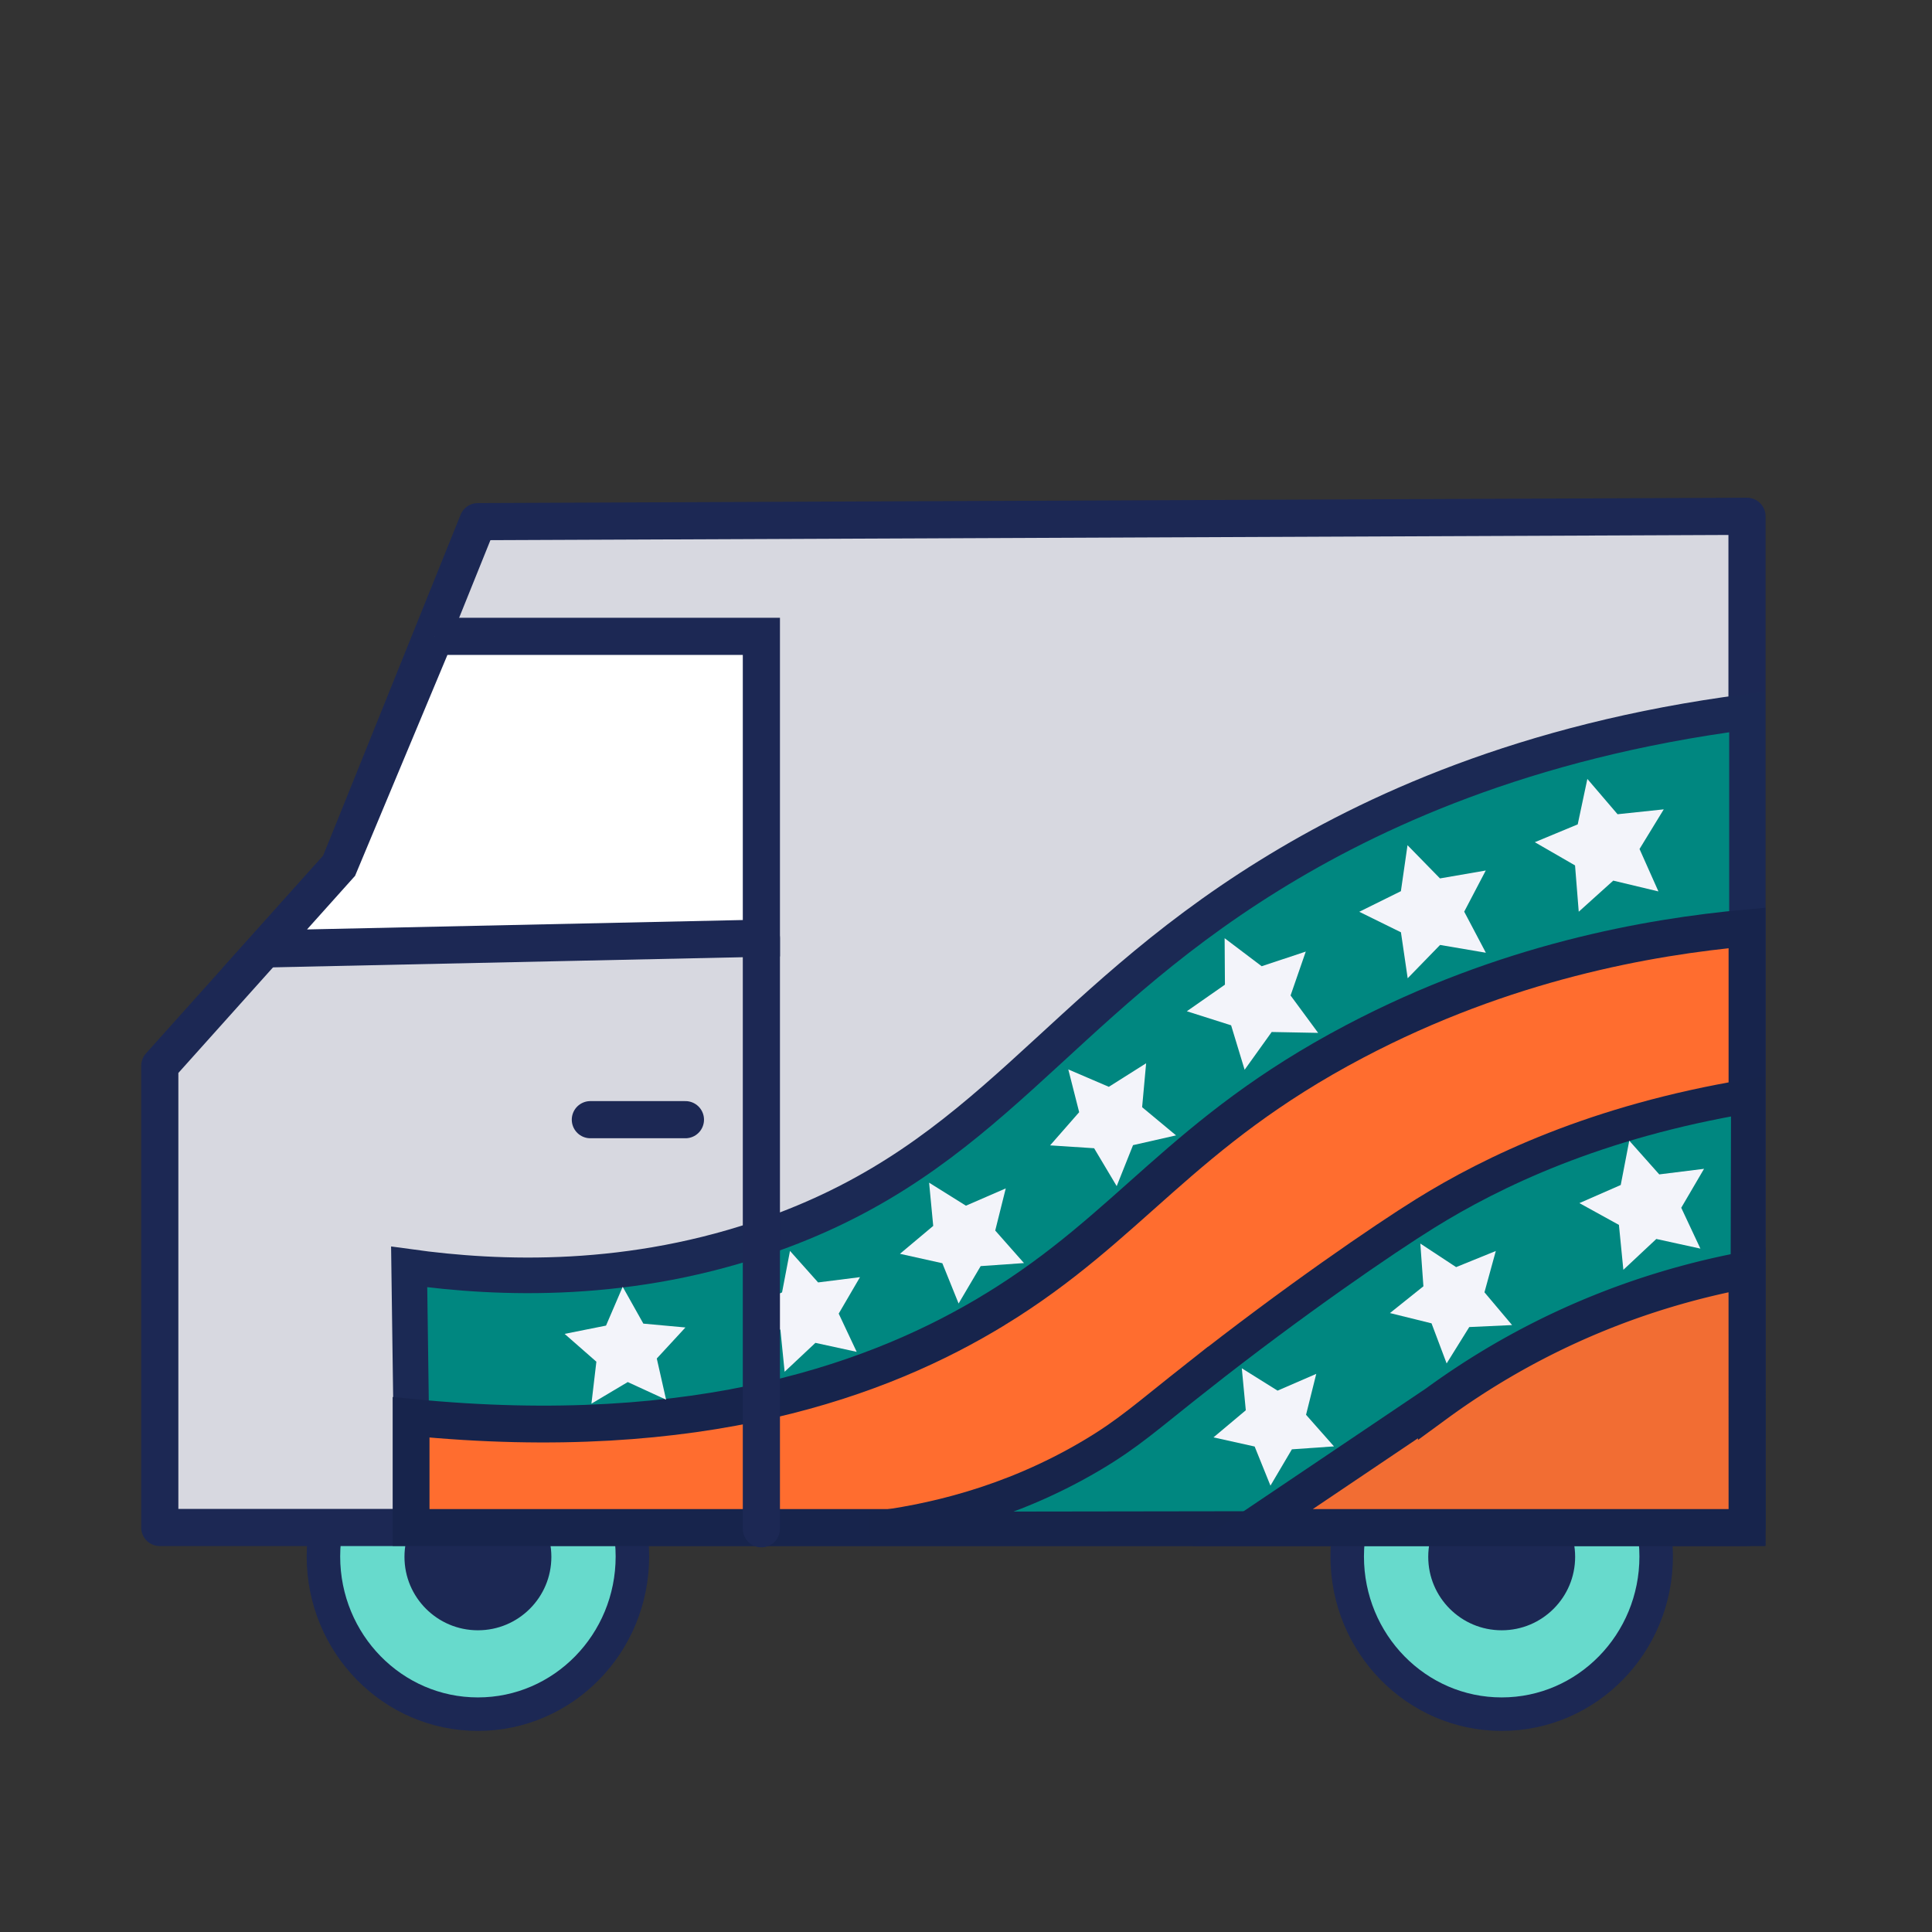 <svg xmlns="http://www.w3.org/2000/svg" id="Layer_1" width="50" height="50" viewBox="0 0 1250 1250"><rect x="0" y="0" width="1250" height="1250" fill="#333333" stroke="none"/><defs><style>.cls-3{stroke:#1c2854}.cls-7{stroke-linejoin:round}.cls-8{fill:#f3f4fa}.cls-3{fill:#67dacc;stroke-width:21.67px}.cls-7{fill:#1c2854;stroke:#67dacc;stroke-width:31.24px}</style></defs><circle cx="309.21" cy="1007.27" r="48.6" style="fill:#62cae7;stroke-width:35.15px;stroke-linejoin:round;stroke:#1c2854"/><ellipse cx="309.21" cy="1007.02" class="cls-3" rx="99.95" ry="102.04"/><ellipse cx="971.59" cy="1007.02" class="cls-3" rx="99.95" ry="102.04"/><circle cx="309.21" cy="1007.27" r="63.14" class="cls-7"/><circle cx="971.59" cy="1007.27" r="63.14" class="cls-7"/><path d="M1130.31 334.05v654.23H103.38V689.6l116.04-129.45c29.92-74.22 59.83-148.43 89.75-222.65l821.14-3.45Z" style="stroke-linejoin:round;stroke-width:24.04px;stroke:#1c2854;stroke-linecap:round;fill:#d7d8e0"/><path d="M346.18 953.57h56.53v-83.35h-56.53" style="stroke-width:19.94px;fill:#fff;stroke:#1c2854"/><path d="M265.97 988.29v-77.54c-.41-30.35-.83-60.7-1.24-91.05 58.16 8.07 143.59 11.47 234.85-21.13 140.56-50.2 181.08-145.13 321.79-232.27 64.97-40.24 164.44-86.95 308.93-105.71V988.3H265.97Z" style="fill:#008780;stroke:#1b2954;stroke-width:23.03px"/><path d="M643.81 847.2c88.05-53.84 120.25-114.21 232.65-173.41 97.34-51.27 190.28-67.65 253.85-73.44v387.94H265.97V917c187.54 18.49 304.72-25.1 377.83-69.8Z" style="fill:#ff6d2f;stroke:#17244c;stroke-miterlimit:10;stroke-width:23.83px"/><path d="M774.36 890.97c62.27-49.11 120.93-89.22 147.78-105.9 43.39-26.96 110.58-59.42 208.83-75.81-.22 93.01-.45 186.01-.67 279.01-189.05.28-378.1.55-567.15.82 36.91-4.41 89.55-15.64 143.37-47.59 23.79-14.12 35.24-24.83 67.84-50.54Z" style="stroke:#17244b;stroke-width:21.97px;fill:#008780"/><path d="m961.36 616.42-29.63-5.04-20.96 21.55-4.36-29.74-26.97-13.27 26.94-13.33 4.28-29.75 21.01 21.49 29.62-5.12-13.95 26.63 14.02 26.58zM1073 576.75l-29.23-6.99-22.33 20.12-2.39-29.96-26.03-15.02 27.76-11.53 6.24-29.4 19.54 22.84 29.89-3.16-15.68 25.65 12.23 27.45zm-220.17 91.52-30.05-.57-17.51 24.44-8.74-28.76-28.65-9.1 24.65-17.2-.2-30.06 23.98 18.13 28.52-9.48-9.83 28.4 17.83 24.2zm-91.94 66.32-27.82 6.32-10.57 26.51-14.61-24.51-28.47-1.86 18.8-21.47-7.03-27.66 26.22 11.25 24.13-15.24-2.59 28.42 21.94 18.24zm-98.38 82.62-28.02 1.96-14.28 24.19-10.52-26.05-27.42-6.1 21.52-18.05-2.66-27.97 23.82 14.89 25.77-11.18-6.81 27.26 18.6 21.05zm-108.24 57.43-26.7-5.81-19.92 18.7-2.73-27.19-23.94-13.17 25.01-10.99 5.13-26.84 18.19 20.39 27.11-3.42-13.78 23.6 11.63 24.73zm-123.3 30.96-24.82-11.41-23.49 13.97 3.19-27.14-20.55-18.01 26.8-5.35 10.78-25.11 13.37 23.83 27.22 2.49-18.53 20.08 6.03 26.65z" class="cls-8"/><path d="M929.33 908.17a491.384 491.384 0 0 1 67.47-41.44c50.19-25.49 97-38.36 133.47-45.16.01 55.57.02 111.14.04 166.71H810.36l118.97-80.12Z" style="stroke:#17244c;stroke-miterlimit:10;stroke-width:23.83px;fill:#f26d33"/><path d="m1100.15 807.85-28.52-6.24-21.32 19.96-2.87-29.06-25.57-14.1 26.74-11.72 5.52-28.67 19.4 21.81 28.98-3.61-14.75 25.2 12.39 26.43zm-121.84 49.47-27.7 1.28-14.64 23.54-9.77-25.94-26.91-6.65 21.65-17.32-1.99-27.65 23.15 15.24 25.68-10.43-7.34 26.73 17.87 21.2zm-115.23 78.49-27.23 1.9-13.87 23.5-10.22-25.31-26.64-5.92 20.91-17.54-2.59-27.17 23.14 14.47 25.04-10.86-6.61 26.48 18.07 20.45z" class="cls-8"/><path d="M281.48 411.71h211.13v195.31l-321.42 6.94 48.23-53.81 62.06-148.44z" style="fill:#fff;stroke-width:24.04px;stroke:#1c2854"/><path d="M492.61 989.1V607.02m-49.14 117.41h-61.51" style="fill:#d6d7df;stroke-linejoin:round;stroke-width:24.04px;stroke:#1c2854;stroke-linecap:round"/></svg>